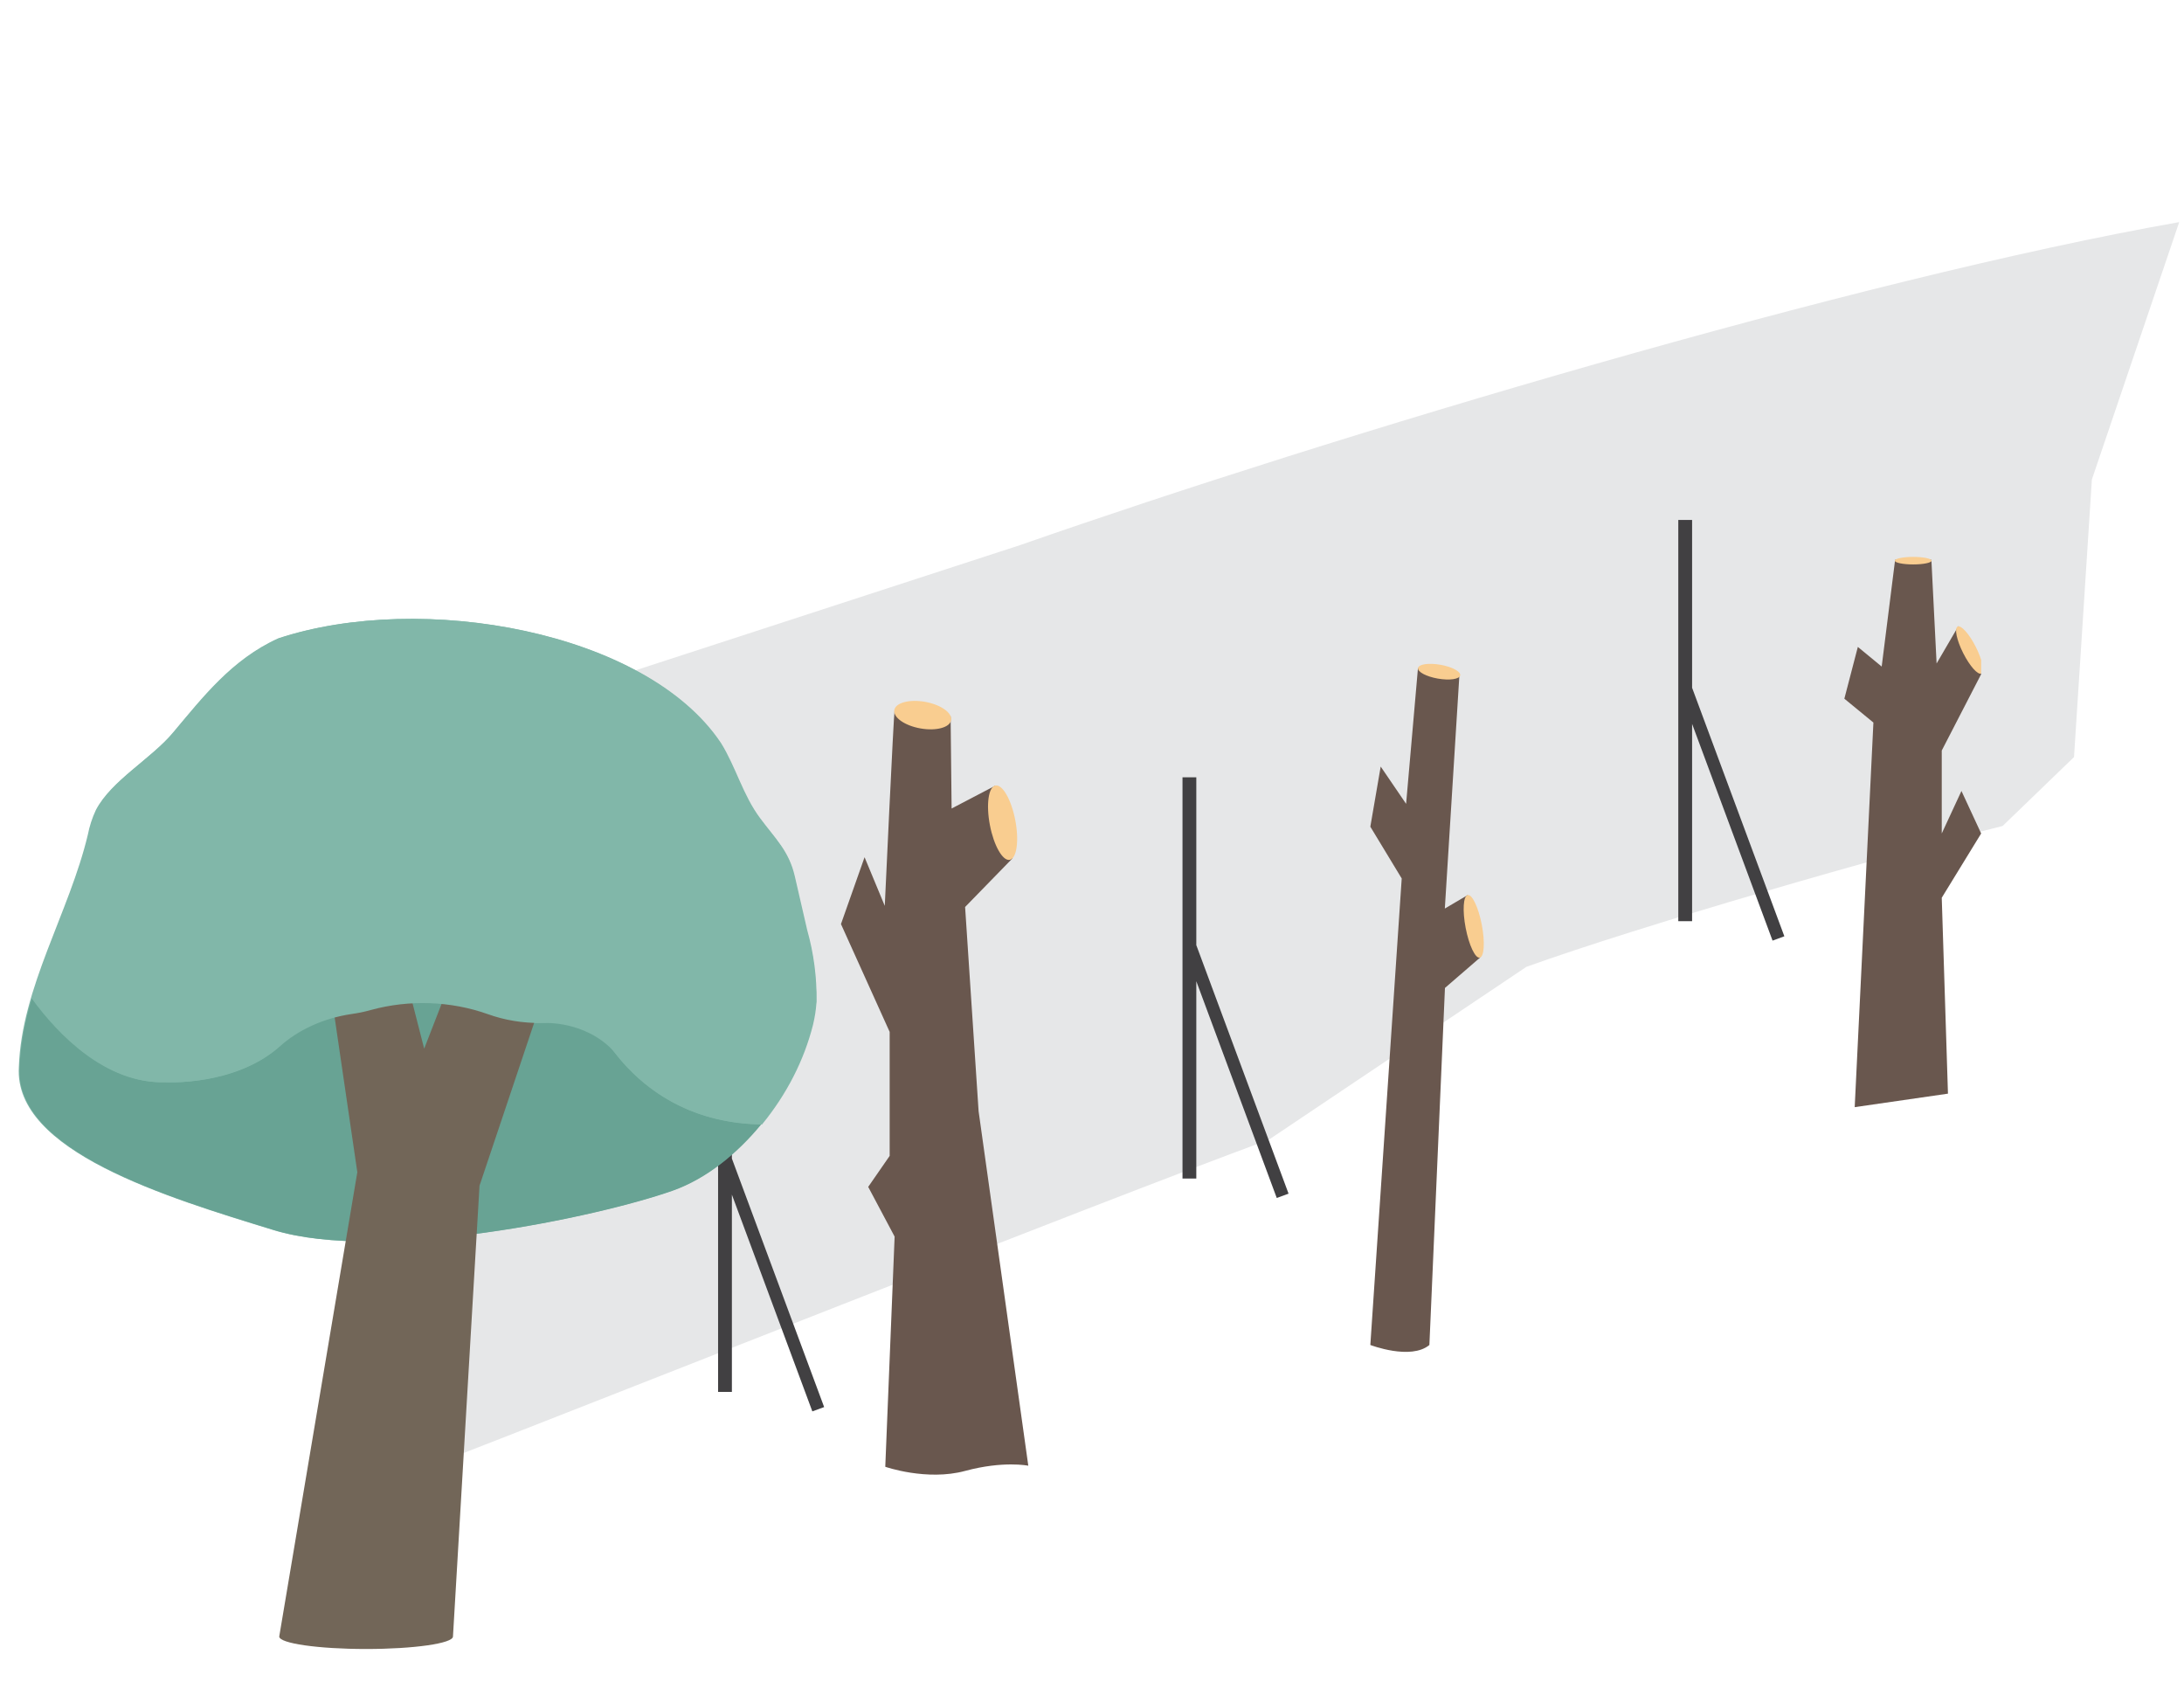 <svg width="348" height="268" viewBox="0 0 348 268" fill="none" xmlns="http://www.w3.org/2000/svg">
<path d="M70.147 112.28C70.147 112.28 72.717 180.64 73.138 182.008C73.558 183.377 67.935 210.064 67.935 210.064L67.96 233.781C93.511 223.913 173.697 192.062 202.157 181.578L243.215 154.027C261.565 147.424 299.991 136.37 319.103 131.585L330.475 120.609L333.321 76.392L347.236 35.386C295.657 44.462 212.363 69.435 162.587 86.827L87.224 111.358L70.147 112.28Z" fill="#E6E7E8"/>
<path d="M131.32 224.16L116.62 184.57L116.62 157.83L114.42 157.83L114.42 221.75L116.62 221.75L116.62 190.32L129.44 224.85L131.32 224.16Z" fill="#414042"/>
<path d="M205.32 190.16L190.62 150.57L190.62 123.83L188.42 123.83L188.42 187.75L190.62 187.75L190.62 156.32L203.44 190.85L205.32 190.16Z" fill="#414042"/>
<path d="M284.32 149.16L269.62 109.57L269.62 82.83L267.42 82.83L267.42 146.75L269.62 146.75L269.62 115.32L282.44 149.85L284.32 149.16Z" fill="#414042"/>
<path d="M142.55 113.113C142.39 113.783 140.98 144.313 140.98 144.313L137.76 136.563L134 147.213L141.76 164.393L141.76 184.143L138.34 189.083L142.55 197.003L141.06 233.673C141.06 233.673 147.67 235.983 153.78 234.333C159.89 232.683 163.85 233.503 163.85 233.503L155.93 177.023L153.78 144.493L161.34 136.733L158.57 125.173L151.63 128.803L151.47 114.113L142.55 113.113Z" fill="#69574E"/>
<path d="M160.89 136.983C162.007 136.769 162.404 133.944 161.777 130.673C161.149 127.402 159.735 124.925 158.618 125.139C157.5 125.354 157.103 128.179 157.731 131.449C158.358 134.72 159.773 137.198 160.89 136.983Z" fill="#F9CD90"/>
<path d="M151.555 114.736C151.764 113.567 149.906 112.257 147.405 111.81C144.905 111.363 142.708 111.948 142.499 113.116C142.29 114.285 144.148 115.595 146.648 116.043C149.149 116.49 151.346 115.905 151.555 114.736Z" fill="#F9CD90"/>
<path d="M225.94 106.43L224.05 128.06L220 122.12L218.35 131.7L223.35 139.95L218.35 214.27C218.35 214.27 224.79 216.74 227.76 214.27L230.24 157.39L235.85 152.54L233.85 142.6L230.22 144.74L232.53 107.74L225.94 106.43Z" fill="#69574E"/>
<path d="M232.67 107.59C232.776 106.981 231.358 106.225 229.503 105.902C227.647 105.579 226.057 105.812 225.951 106.421C225.845 107.03 227.263 107.786 229.119 108.109C230.974 108.432 232.564 108.199 232.67 107.59Z" fill="#F9CD90"/>
<path d="M235.782 152.566C236.493 152.43 236.64 150.086 236.112 147.331C235.583 144.575 234.578 142.452 233.868 142.588C233.157 142.725 233.01 145.069 233.538 147.824C234.067 150.58 235.072 152.703 235.782 152.566Z" fill="#F9CD90"/>
<g clip-path="url(#clip0)">
<path d="M315.68 107.4L309.4 119.57L309.4 132.78L312.54 126.01L315.68 132.78L309.4 143.02L310.39 174.23L295.53 176.38L298.51 115.11L293.88 111.31L296.03 103.06L299.83 106.19L301.97 89.18L307.75 89.18L308.58 105.7L312.05 99.75L315.68 107.4Z" fill="#69574E"/>
<path d="M304.85 89.92C306.469 89.92 307.78 89.651 307.78 89.32C307.78 88.989 306.469 88.72 304.85 88.72C303.232 88.72 301.92 88.989 301.92 89.32C301.92 89.651 303.232 89.92 304.85 89.92Z" fill="#F9CD90"/>
<path d="M315.716 107.296C316.268 107.017 315.868 105.117 314.823 103.052C313.777 100.987 312.483 99.54 311.931 99.82C311.379 100.099 311.779 101.999 312.824 104.064C313.869 106.128 315.164 107.576 315.716 107.296Z" fill="#F9CD90"/>
</g>
<path d="M129.408 163.26C127.044 173.403 117.993 185.816 107.075 189.683C95.256 193.867 60.653 201.208 43.546 195.959C26.439 190.71 2.177 183.394 3.002 169.993C3.422 157.313 11.058 145.332 13.997 132.97C14.255 131.631 14.682 130.318 15.272 129.052C17.714 124.348 24.059 120.912 27.589 116.677C32.255 111.136 36.92 105.038 44.339 101.69C67.06 94.197 102.798 100.499 114.773 118.363C117.122 122.167 118.226 126.643 120.994 130.32C123.436 133.604 125.66 135.543 126.531 139.575L128.506 148.146C129.572 151.887 130.094 155.717 130.061 159.558C129.943 160.802 129.725 162.039 129.408 163.26V163.26Z" fill="#81B7A9"/>
<path d="M94.136 161.193C79.921 167.343 67.433 155.602 67.433 155.602C61.212 163.564 48.429 161.612 48.429 161.612C42.597 173.327 26.345 172.414 26.345 172.414C16.827 172.693 9.238 164.807 5.07 159.089C3.96 162.659 3.303 166.313 3.111 169.993C2.317 183.394 26.578 190.71 43.685 195.959C60.793 201.208 95.396 193.867 107.215 189.683C112.549 187.794 117.433 183.825 121.305 179.122C100.497 178.754 94.136 161.193 94.136 161.193Z" fill="#68A394"/>
<path d="M74.261 149.896L67.589 167.064L62.332 146.549L51.539 149.896L56.936 186.742L44.494 260.711C44.494 261.814 50.715 262.702 58.336 262.702C65.956 262.702 72.177 261.814 72.177 260.711L76.407 188.897L88.646 152.407L74.261 149.896Z" fill="#726658"/>
<path d="M128.615 148.146C127.961 145.294 127.293 142.428 126.64 139.575C125.706 135.543 123.529 133.604 121.103 130.32C118.366 126.643 117.262 122.192 114.882 118.363C102.923 100.499 67.185 94.197 44.479 101.69C37.107 105.038 32.348 111.136 27.729 116.626C24.183 120.861 17.854 124.297 15.412 129.001C14.822 130.268 14.395 131.581 14.137 132.919C12.053 141.667 7.636 150.239 5.07 158.974C9.331 164.693 16.828 172.63 26.345 172.414C26.345 172.414 37.325 173.074 44.479 166.797C47.499 164.06 51.546 162.215 55.987 161.548C57.045 161.405 58.085 161.189 59.098 160.902C65.205 159.228 71.857 159.468 77.76 161.574C80.424 162.53 83.31 163.005 86.22 162.968C88.596 162.888 90.957 163.314 93.07 164.203C95.183 165.092 96.977 166.415 98.273 168.04C102.207 173.036 109.408 178.969 121.414 179.147C125.355 174.327 128.116 168.933 129.548 163.26C129.842 162.038 130.029 160.801 130.108 159.558C130.169 155.719 129.668 151.888 128.615 148.146V148.146Z" fill="#81B7A9"/>
<defs>
<clipPath id="clip0">
<rect width="28.68" height="95.85" fill="white" transform="translate(287 84)"/>
</clipPath>
</defs>
</svg>
